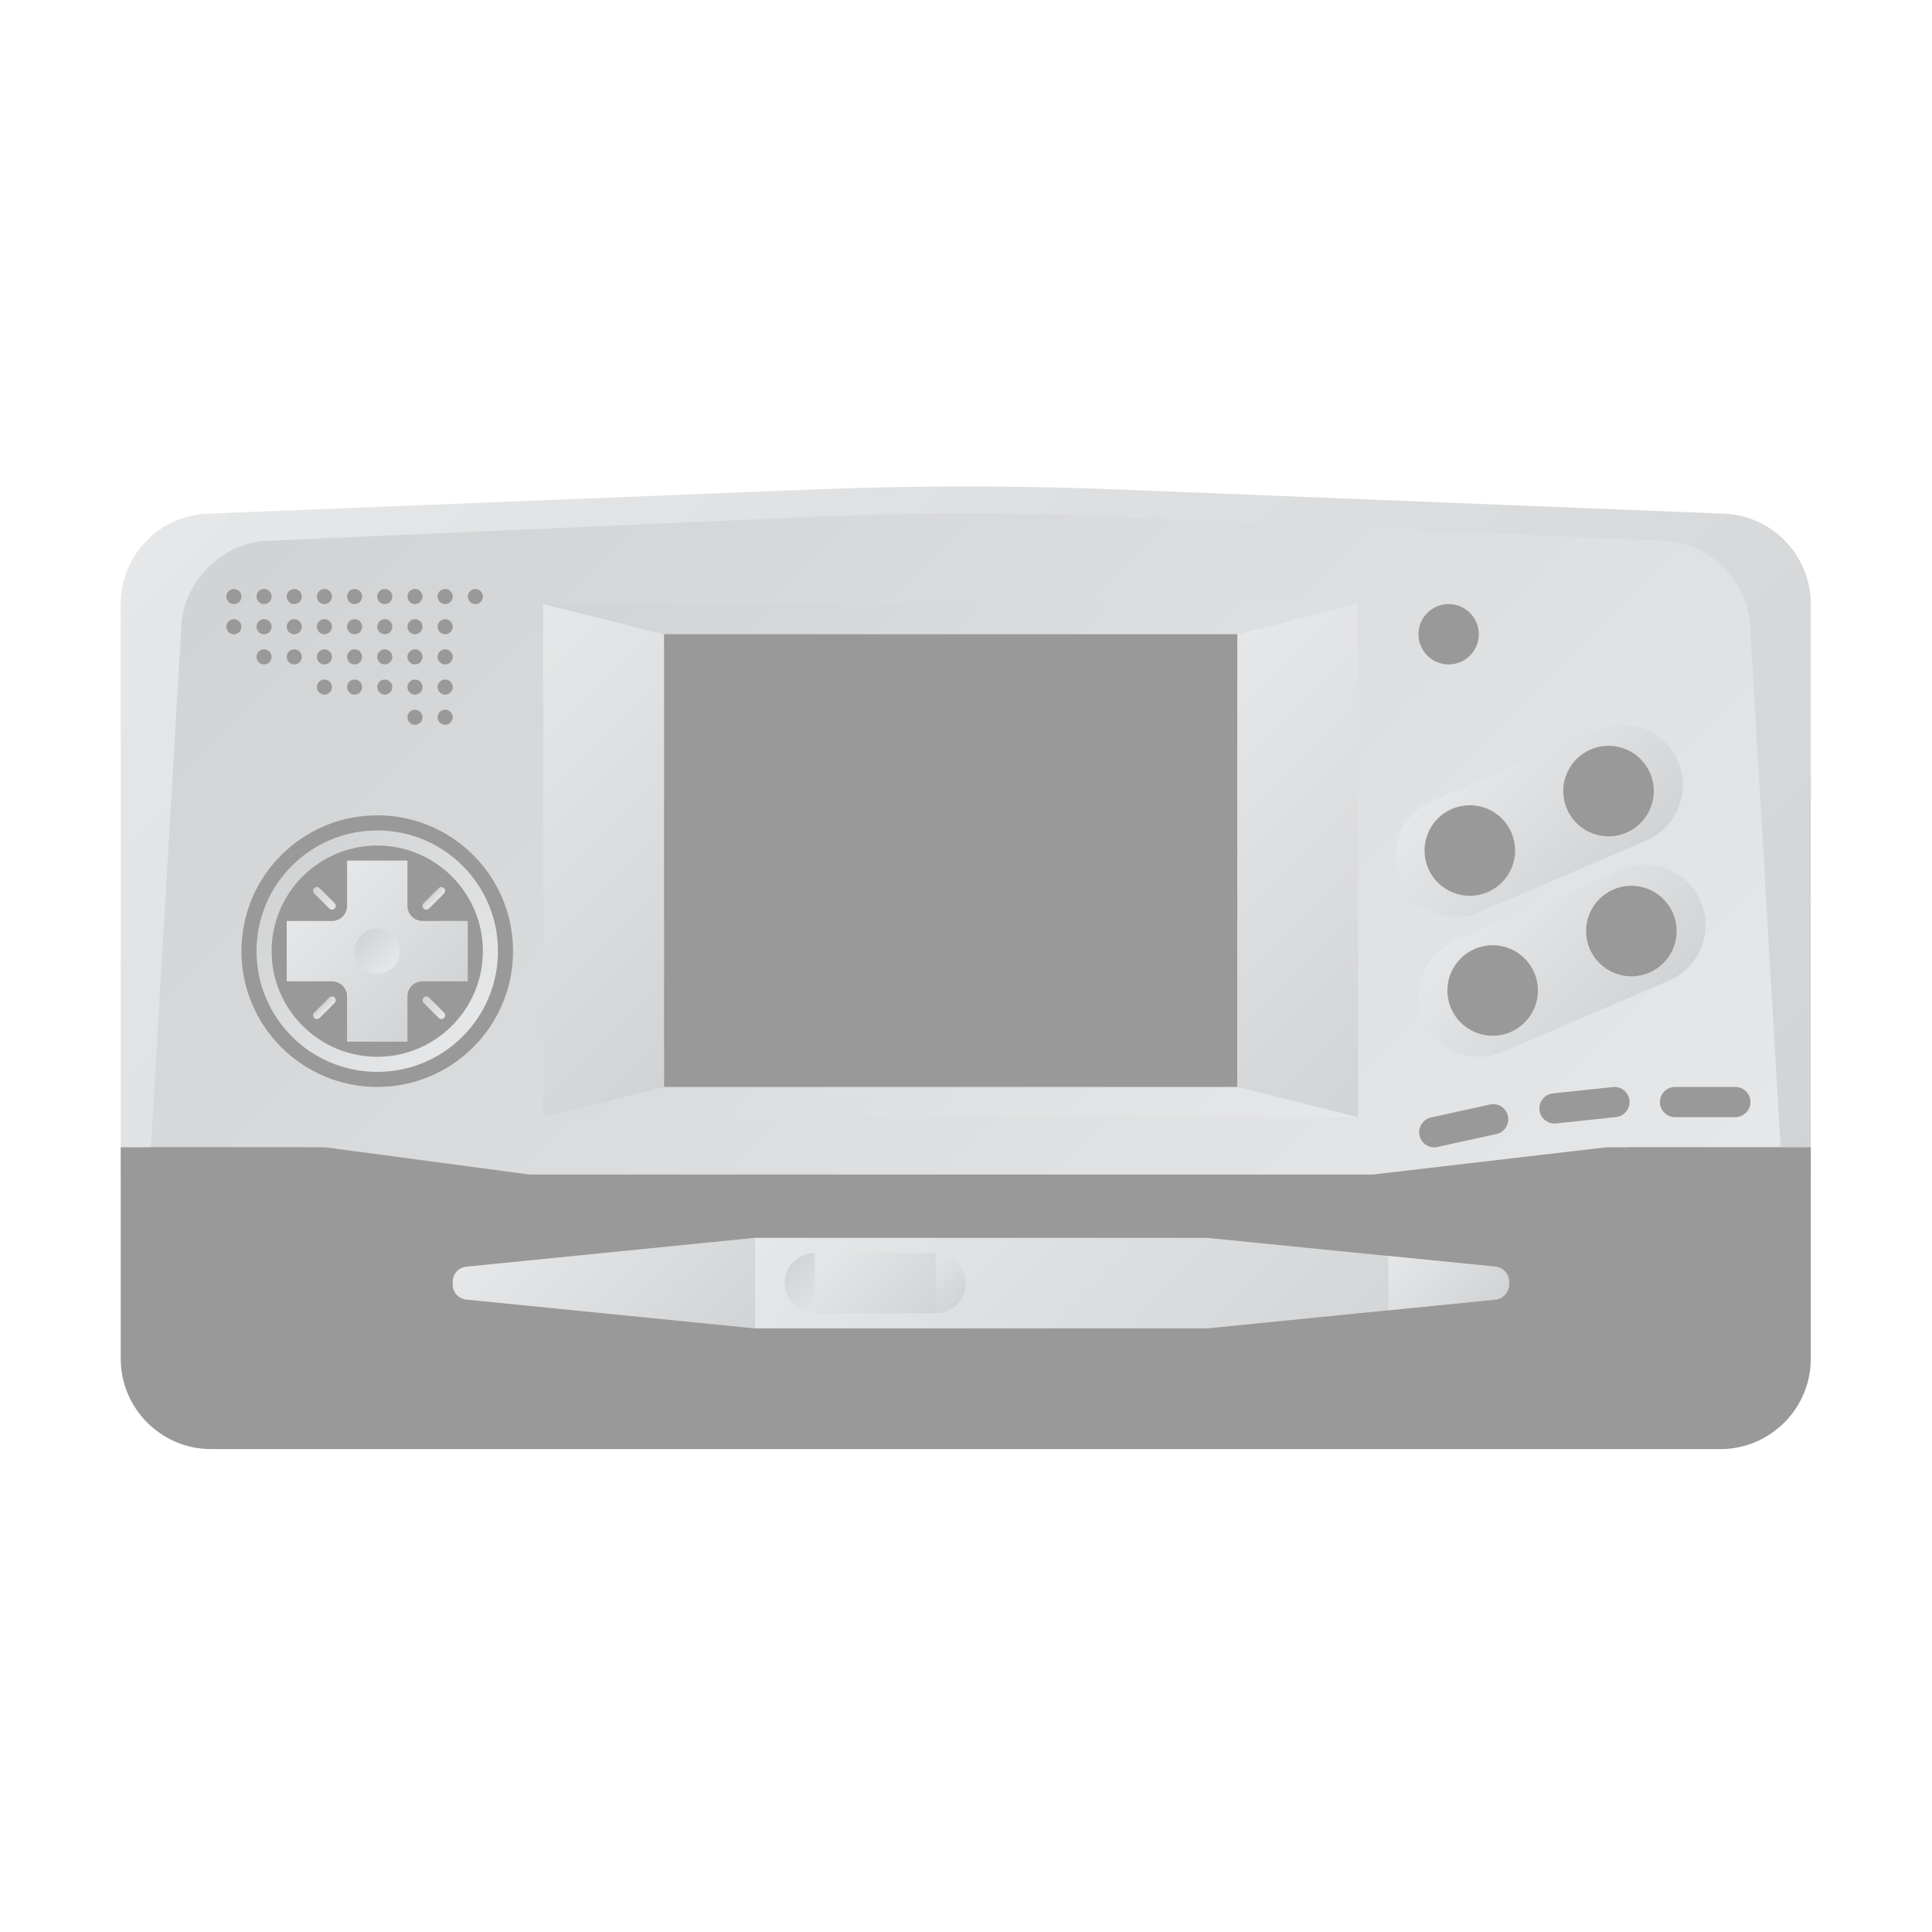 <?xml version="1.0" encoding="UTF-8" standalone="no"?>
<svg
   xmlns:dc="http://purl.org/dc/elements/1.1/"
   xmlns:cc="http://creativecommons.org/ns#"
   xmlns:rdf="http://www.w3.org/1999/02/22-rdf-syntax-ns#"
   xmlns:svg="http://www.w3.org/2000/svg"
   xmlns="http://www.w3.org/2000/svg"
   viewBox="0 0 341.333 341.333"
   height="256"
   width="256"
   xml:space="preserve"
   id="svg2"
   version="1.1"><defs
     id="defs6"><clipPath
       id="clipPath18"
       clipPathUnits="userSpaceOnUse"><path
         id="path16"
         d="M 107.536,191.182 28,188 c -6.628,0 -12,-5.373 -12,-12 v 0 -76 h 224 v 76 c 0,6.627 -5.373,12 -12,12 v 0 l -79.536,3.182 c -6.818,0.272 -13.641,0.409 -20.464,0.409 v 0 c -6.822,0 -13.645,-0.137 -20.464,-0.409" /></clipPath><linearGradient
       id="linearGradient28"
       spreadMethod="pad"
       gradientTransform="matrix(152.485,-152.485,-152.485,-152.485,51.757,216.728)"
       gradientUnits="userSpaceOnUse"
       y2="0"
       x2="1"
       y1="0"
       x1="0"><stop
         id="stop24"
         offset="0"
         style="stop-opacity:1;stop-color:#e6e7e8" /><stop
         id="stop26"
         offset="1"
         style="stop-opacity:1;stop-color:#d1d3d4" /></linearGradient><clipPath
       id="clipPath38"
       clipPathUnits="userSpaceOnUse"><path
         id="path36"
         d="M 108.267,187.591 36,184.41 c -6.391,0 -12,-5.373 -12,-12.001 v 0 L 20,104 72.001,100 H 184 l 52,4 -4,68.409 c 0,6.628 -5.609,12.001 -12,12.001 v 0 l -72.267,3.181 C 141.158,187.863 134.579,188 128,188 v 0 c -6.579,0 -13.158,-0.137 -19.733,-0.409" /></clipPath><linearGradient
       id="linearGradient48"
       spreadMethod="pad"
       gradientTransform="matrix(-142.646,142.646,142.646,142.646,199.323,67.323)"
       gradientUnits="userSpaceOnUse"
       y2="0"
       x2="1"
       y1="0"
       x1="0"><stop
         id="stop44"
         offset="0"
         style="stop-opacity:1;stop-color:#e6e7e8" /><stop
         id="stop46"
         offset="1"
         style="stop-opacity:1;stop-color:#d1d3d4" /></linearGradient><clipPath
       id="clipPath58"
       clipPathUnits="userSpaceOnUse"><path
         id="path56"
         d="M 0,256 H 256 V 0 H 0 Z" /></clipPath><clipPath
       id="clipPath74"
       clipPathUnits="userSpaceOnUse"><path
         id="path72"
         d="M 61.801,88.179 C 60.779,88.079 60,87.218 60,86.19 v 0 -0.38 c 0,-1.028 0.779,-1.888 1.801,-1.989 v 0 L 100,80 v 12 z" /></clipPath><linearGradient
       id="linearGradient84"
       spreadMethod="pad"
       gradientTransform="matrix(23.509,-23.509,-23.509,-23.509,70.736,97.755)"
       gradientUnits="userSpaceOnUse"
       y2="0"
       x2="1"
       y1="0"
       x1="0"><stop
         id="stop80"
         offset="0"
         style="stop-opacity:1;stop-color:#e6e7e8" /><stop
         id="stop82"
         offset="1"
         style="stop-opacity:1;stop-color:#d1d3d4" /></linearGradient><clipPath
       id="clipPath94"
       clipPathUnits="userSpaceOnUse"><path
         id="path92"
         d="M 100,92 V 80 h 60 l 38.199,3.821 c 1.022,0.101 1.801,0.961 1.801,1.989 v 0 0.38 c 0,1.028 -0.779,1.889 -1.801,1.989 v 0 L 160,92 Z" /></clipPath><linearGradient
       id="linearGradient104"
       spreadMethod="pad"
       gradientTransform="matrix(53.509,-53.509,-53.509,-53.509,120.755,112.755)"
       gradientUnits="userSpaceOnUse"
       y2="0"
       x2="1"
       y1="0"
       x1="0"><stop
         id="stop100"
         offset="0"
         style="stop-opacity:1;stop-color:#e6e7e8" /><stop
         id="stop102"
         offset="1"
         style="stop-opacity:1;stop-color:#d1d3d4" /></linearGradient><clipPath
       id="clipPath114"
       clipPathUnits="userSpaceOnUse"><path
         id="path112"
         d="m 104,86 c 0,-2.209 1.791,-4 4,-4 v 0 c 2.209,0 4,1.791 4,4 v 0 c 0,2.209 -1.791,4 -4,4 v 0 c -2.209,0 -4,-1.791 -4,-4" /></clipPath><linearGradient
       id="linearGradient124"
       spreadMethod="pad"
       gradientTransform="matrix(-5.657,5.657,5.657,5.657,110.828,83.172)"
       gradientUnits="userSpaceOnUse"
       y2="0"
       x2="1"
       y1="0"
       x1="0"><stop
         id="stop120"
         offset="0"
         style="stop-opacity:1;stop-color:#e6e7e8" /><stop
         id="stop122"
         offset="1"
         style="stop-opacity:1;stop-color:#d1d3d4" /></linearGradient><clipPath
       id="clipPath134"
       clipPathUnits="userSpaceOnUse"><path
         id="path132"
         d="m 120,86 c 0,-2.209 1.791,-4 4,-4 v 0 c 2.209,0 4,1.791 4,4 v 0 c 0,2.209 -1.791,4 -4,4 v 0 c -2.209,0 -4,-1.791 -4,-4" /></clipPath><linearGradient
       id="linearGradient144"
       spreadMethod="pad"
       gradientTransform="matrix(5.657,-5.657,-5.657,-5.657,121.172,88.828)"
       gradientUnits="userSpaceOnUse"
       y2="0"
       x2="1"
       y1="0"
       x1="0"><stop
         id="stop140"
         offset="0"
         style="stop-opacity:1;stop-color:#e6e7e8" /><stop
         id="stop142"
         offset="1"
         style="stop-opacity:1;stop-color:#d1d3d4" /></linearGradient><clipPath
       id="clipPath154"
       clipPathUnits="userSpaceOnUse"><path
         id="path152"
         d="m 108,82 h 16 v 8 h -16 z" /></clipPath><linearGradient
       id="linearGradient164"
       spreadMethod="pad"
       gradientTransform="matrix(12,-12,-12,-12,110,92)"
       gradientUnits="userSpaceOnUse"
       y2="0"
       x2="1"
       y1="0"
       x1="0"><stop
         id="stop160"
         offset="0"
         style="stop-opacity:1;stop-color:#e6e7e8" /><stop
         id="stop162"
         offset="1"
         style="stop-opacity:1;stop-color:#d1d3d4" /></linearGradient><clipPath
       id="clipPath174"
       clipPathUnits="userSpaceOnUse"><path
         id="path172"
         d="m 184,82.4 14.199,1.421 c 1.022,0.101 1.801,0.961 1.801,1.989 v 0 0.38 c 0,1.028 -0.779,1.889 -1.801,1.989 v 0 L 184,89.6 Z" /></clipPath><linearGradient
       id="linearGradient184"
       spreadMethod="pad"
       gradientTransform="matrix(10.309,-10.309,-10.309,-10.309,185.555,91.155)"
       gradientUnits="userSpaceOnUse"
       y2="0"
       x2="1"
       y1="0"
       x1="0"><stop
         id="stop180"
         offset="0"
         style="stop-opacity:1;stop-color:#e6e7e8" /><stop
         id="stop182"
         offset="1"
         style="stop-opacity:1;stop-color:#d1d3d4" /></linearGradient><clipPath
       id="clipPath194"
       clipPathUnits="userSpaceOnUse"><path
         id="path192"
         d="m 72,108 h 108 v 68 H 72 Z" /></clipPath><linearGradient
       id="linearGradient204"
       spreadMethod="pad"
       gradientTransform="matrix(-88,88,88,88,170,98)"
       gradientUnits="userSpaceOnUse"
       y2="0"
       x2="1"
       y1="0"
       x1="0"><stop
         id="stop200"
         offset="0"
         style="stop-opacity:1;stop-color:#e6e7e8" /><stop
         id="stop202"
         offset="1"
         style="stop-opacity:1;stop-color:#d1d3d4" /></linearGradient><clipPath
       id="clipPath214"
       clipPathUnits="userSpaceOnUse"><path
         id="path212"
         d="M 0,256 H 256 V 0 H 0 Z" /></clipPath><clipPath
       id="clipPath224"
       clipPathUnits="userSpaceOnUse"><path
         id="path222"
         d="m 72,108 16,4 v 60 l -16,4 z" /></clipPath><linearGradient
       id="linearGradient234"
       spreadMethod="pad"
       gradientTransform="matrix(40,-40,-40,-40,58,162)"
       gradientUnits="userSpaceOnUse"
       y2="0"
       x2="1"
       y1="0"
       x1="0"><stop
         id="stop230"
         offset="0"
         style="stop-opacity:1;stop-color:#e6e7e8" /><stop
         id="stop232"
         offset="1"
         style="stop-opacity:1;stop-color:#d1d3d4" /></linearGradient><clipPath
       id="clipPath244"
       clipPathUnits="userSpaceOnUse"><path
         id="path242"
         d="m 164,172 v -60 l 16,-4 v 68 z" /></clipPath><linearGradient
       id="linearGradient254"
       spreadMethod="pad"
       gradientTransform="matrix(40,-40,-40,-40,154,162)"
       gradientUnits="userSpaceOnUse"
       y2="0"
       x2="1"
       y1="0"
       x1="0"><stop
         id="stop250"
         offset="0"
         style="stop-opacity:1;stop-color:#e6e7e8" /><stop
         id="stop252"
         offset="1"
         style="stop-opacity:1;stop-color:#d1d3d4" /></linearGradient><clipPath
       id="clipPath264"
       clipPathUnits="userSpaceOnUse"><path
         id="path262"
         d="M 0,256 H 256 V 0 H 0 Z" /></clipPath><clipPath
       id="clipPath276"
       clipPathUnits="userSpaceOnUse"><path
         id="path274"
         d="m 211.878,159.357 -22.059,-9.455 c -4.045,-1.732 -5.936,-6.46 -4.202,-10.504 v 0 c 1.733,-4.044 6.46,-5.935 10.505,-4.202 v 0 l 22.059,9.455 c 4.044,1.732 5.935,6.459 4.202,10.504 v 0 c -1.297,3.025 -4.268,4.845 -7.376,4.845 v 0 c -1.047,0 -2.11,-0.206 -3.129,-0.643" /></clipPath><linearGradient
       id="linearGradient286"
       spreadMethod="pad"
       gradientTransform="matrix(17.612,-17.612,-17.612,-17.612,195.194,156.083)"
       gradientUnits="userSpaceOnUse"
       y2="0"
       x2="1"
       y1="0"
       x1="0"><stop
         id="stop282"
         offset="0"
         style="stop-opacity:1;stop-color:#e6e7e8" /><stop
         id="stop284"
         offset="1"
         style="stop-opacity:1;stop-color:#d1d3d4" /></linearGradient><clipPath
       id="clipPath296"
       clipPathUnits="userSpaceOnUse"><path
         id="path294"
         d="M 0,256 H 256 V 0 H 0 Z" /></clipPath><clipPath
       id="clipPath312"
       clipPathUnits="userSpaceOnUse"><path
         id="path310"
         d="m 214.905,140.804 -22.059,-9.454 c -4.045,-1.733 -5.936,-6.461 -4.202,-10.504 v 0 c 1.733,-4.045 6.46,-5.936 10.504,-4.202 v 0 l 22.059,9.454 c 4.045,1.733 5.936,6.459 4.203,10.504 v 0 c -1.297,3.025 -4.268,4.846 -7.376,4.846 v 0 c -1.047,0 -2.11,-0.207 -3.129,-0.644" /></clipPath><linearGradient
       id="linearGradient322"
       spreadMethod="pad"
       gradientTransform="matrix(17.612,-17.612,-17.612,-17.612,198.22,137.53)"
       gradientUnits="userSpaceOnUse"
       y2="0"
       x2="1"
       y1="0"
       x1="0"><stop
         id="stop318"
         offset="0"
         style="stop-opacity:1;stop-color:#e6e7e8" /><stop
         id="stop320"
         offset="1"
         style="stop-opacity:1;stop-color:#d1d3d4" /></linearGradient><clipPath
       id="clipPath332"
       clipPathUnits="userSpaceOnUse"><path
         id="path330"
         d="M 0,256 H 256 V 0 H 0 Z" /></clipPath><clipPath
       id="clipPath364"
       clipPathUnits="userSpaceOnUse"><path
         id="path362"
         d="m 46,142 v -6 c 0,-1.104 -0.896,-2 -2,-2 v 0 h -6 v -8 h 6 c 1.104,0 2,-0.895 2,-2 v 0 -6 h 8 v 6 c 0,1.105 0.896,2 2,2 v 0 h 6 v 8 h -6 c -1.104,0 -2,0.896 -2,2 v 0 6 z" /></clipPath><linearGradient
       id="linearGradient374"
       spreadMethod="pad"
       gradientTransform="matrix(16,-16,-16,-16,42,138)"
       gradientUnits="userSpaceOnUse"
       y2="0"
       x2="1"
       y1="0"
       x1="0"><stop
         id="stop370"
         offset="0"
         style="stop-opacity:1;stop-color:#e6e7e8" /><stop
         id="stop372"
         offset="1"
         style="stop-opacity:1;stop-color:#d1d3d4" /></linearGradient><clipPath
       id="clipPath384"
       clipPathUnits="userSpaceOnUse"><path
         id="path382"
         d="m 47,130 c 0,-1.656 1.344,-3 3,-3 v 0 c 1.656,0 3,1.344 3,3 v 0 c 0,1.656 -1.344,3 -3,3 v 0 c -1.656,0 -3,-1.344 -3,-3" /></clipPath><linearGradient
       id="linearGradient394"
       spreadMethod="pad"
       gradientTransform="matrix(-4.243,4.243,4.243,4.243,52.121,127.879)"
       gradientUnits="userSpaceOnUse"
       y2="0"
       x2="1"
       y1="0"
       x1="0"><stop
         id="stop390"
         offset="0"
         style="stop-opacity:1;stop-color:#e6e7e8" /><stop
         id="stop392"
         offset="1"
         style="stop-opacity:1;stop-color:#d1d3d4" /></linearGradient><clipPath
       id="clipPath404"
       clipPathUnits="userSpaceOnUse"><path
         id="path402"
         d="m 34,130 c 0,-8.837 7.163,-16 16,-16 v 0 c 8.837,0 16,7.163 16,16 v 0 c 0,8.837 -7.163,16 -16,16 v 0 c -8.837,0 -16,-7.163 -16,-16 m 2,0 c 0,7.72 6.28,14 14,14 v 0 c 7.72,0 14,-6.28 14,-14 v 0 c 0,-7.72 -6.28,-14 -14,-14 v 0 c -7.72,0 -14,6.28 -14,14" /></clipPath><linearGradient
       id="linearGradient414"
       spreadMethod="pad"
       gradientTransform="matrix(-22.627,22.627,22.627,22.627,61.314,118.686)"
       gradientUnits="userSpaceOnUse"
       y2="0"
       x2="1"
       y1="0"
       x1="0"><stop
         id="stop410"
         offset="0"
         style="stop-opacity:1;stop-color:#e6e7e8" /><stop
         id="stop412"
         offset="1"
         style="stop-opacity:1;stop-color:#d1d3d4" /></linearGradient><clipPath
       id="clipPath424"
       clipPathUnits="userSpaceOnUse"><path
         id="path422"
         d="m 41.647,138.353 c -0.196,-0.195 -0.196,-0.511 0,-0.706 v 0 l 1.999,-2.001 C 43.745,135.549 43.872,135.5 44,135.5 v 0 c 0.128,0 0.256,0.049 0.354,0.146 v 0 c 0.195,0.195 0.195,0.512 0,0.708 v 0 l -2.001,1.999 C 42.255,138.451 42.128,138.5 42,138.5 v 0 c -0.128,0 -0.256,-0.049 -0.353,-0.147" /></clipPath><linearGradient
       id="linearGradient434"
       spreadMethod="pad"
       gradientTransform="matrix(-2.707,2.707,2.707,2.707,44.354,135.646)"
       gradientUnits="userSpaceOnUse"
       y2="0"
       x2="1"
       y1="0"
       x1="0"><stop
         id="stop430"
         offset="0"
         style="stop-opacity:1;stop-color:#e6e7e8" /><stop
         id="stop432"
         offset="1"
         style="stop-opacity:1;stop-color:#d1d3d4" /></linearGradient><clipPath
       id="clipPath444"
       clipPathUnits="userSpaceOnUse"><path
         id="path442"
         d="m 58.146,138.353 -2,-1.999 c -0.195,-0.196 -0.195,-0.513 0,-0.708 v 0 c 0.098,-0.097 0.226,-0.146 0.354,-0.146 v 0 c 0.128,0 0.256,0.049 0.354,0.146 v 0 l 2,2.001 c 0.195,0.195 0.195,0.511 0,0.706 v 0 c -0.098,0.098 -0.226,0.147 -0.354,0.147 v 0 c -0.128,0 -0.256,-0.049 -0.354,-0.147" /></clipPath><linearGradient
       id="linearGradient454"
       spreadMethod="pad"
       gradientTransform="matrix(-0.707,0.707,0.707,0.707,57.854,136.646)"
       gradientUnits="userSpaceOnUse"
       y2="0"
       x2="1"
       y1="0"
       x1="0"><stop
         id="stop450"
         offset="0"
         style="stop-opacity:1;stop-color:#e6e7e8" /><stop
         id="stop452"
         offset="1"
         style="stop-opacity:1;stop-color:#d1d3d4" /></linearGradient><clipPath
       id="clipPath464"
       clipPathUnits="userSpaceOnUse"><path
         id="path462"
         d="m 56.146,123.854 c -0.195,-0.196 -0.195,-0.513 0,-0.708 v 0 l 2,-2 c 0.196,-0.195 0.512,-0.195 0.708,0 v 0 c 0.195,0.196 0.195,0.512 0,0.708 v 0 l -2,2 C 56.756,123.952 56.628,124 56.5,124 v 0 c -0.128,0 -0.256,-0.048 -0.354,-0.146" /></clipPath><linearGradient
       id="linearGradient474"
       spreadMethod="pad"
       gradientTransform="matrix(-2.707,2.707,2.707,2.707,58.854,121.146)"
       gradientUnits="userSpaceOnUse"
       y2="0"
       x2="1"
       y1="0"
       x1="0"><stop
         id="stop470"
         offset="0"
         style="stop-opacity:1;stop-color:#e6e7e8" /><stop
         id="stop472"
         offset="1"
         style="stop-opacity:1;stop-color:#d1d3d4" /></linearGradient><clipPath
       id="clipPath484"
       clipPathUnits="userSpaceOnUse"><path
         id="path482"
         d="m 43.646,123.854 -1.999,-2 c -0.196,-0.196 -0.196,-0.512 0,-0.708 v 0 c 0.195,-0.195 0.511,-0.195 0.706,0 v 0 l 2.001,2 c 0.195,0.195 0.195,0.512 0,0.708 v 0 C 44.256,123.952 44.128,124 44,124 v 0 c -0.128,0 -0.255,-0.048 -0.354,-0.146" /></clipPath><linearGradient
       id="linearGradient494"
       spreadMethod="pad"
       gradientTransform="matrix(-0.707,0.707,0.707,0.707,43.354,122.146)"
       gradientUnits="userSpaceOnUse"
       y2="0"
       x2="1"
       y1="0"
       x1="0"><stop
         id="stop490"
         offset="0"
         style="stop-opacity:1;stop-color:#e6e7e8" /><stop
         id="stop492"
         offset="1"
         style="stop-opacity:1;stop-color:#d1d3d4" /></linearGradient><clipPath
       id="clipPath504"
       clipPathUnits="userSpaceOnUse"><path
         id="path502"
         d="M 0,256 H 256 V 0 H 0 Z" /></clipPath></defs><g
     transform="matrix(1.333,0,0,-1.333,0,341.333)"
     id="g10"><g
       id="g12"><g
         clip-path="url(#clipPath18)"
         id="g14"><g
           id="g20"><g
             id="g22"><path
               id="path30"
               style="fill:url(#linearGradient28);stroke:none"
               d="M 107.536,191.182 28,188 c -6.628,0 -12,-5.373 -12,-12 v 0 -76 h 224 v 76 c 0,6.627 -5.373,12 -12,12 v 0 l -79.536,3.182 c -6.818,0.272 -13.641,0.409 -20.464,0.409 v 0 c -6.822,0 -13.645,-0.137 -20.464,-0.409" /></g></g></g></g><g
       id="g32"><g
         clip-path="url(#clipPath38)"
         id="g34"><g
           id="g40"><g
             id="g42"><path
               id="path50"
               style="fill:url(#linearGradient48);stroke:none"
               d="M 108.267,187.591 36,184.41 c -6.391,0 -12,-5.373 -12,-12.001 v 0 L 20,104 72.001,100 H 184 l 52,4 -4,68.409 c 0,6.628 -5.609,12.001 -12,12.001 v 0 l -72.267,3.181 C 141.158,187.863 134.579,188 128,188 v 0 c -6.579,0 -13.158,-0.137 -19.733,-0.409" /></g></g></g></g><g
       id="g52"><g
         clip-path="url(#clipPath58)"
         id="g54"><g
           transform="translate(228,64)"
           id="g60"><path
             id="path62"
             style="fill:#999999;fill-opacity:1;fill-rule:nonzero;stroke:none"
             d="m 0,0 h -200 c -6.627,0 -12,5.373 -12,12 v 28 h 24 l 28,-4 h 116 l 32,4 H 12 V 12 C 12,5.373 6.627,0 0,0" /></g><g
           transform="translate(224.429,68)"
           id="g64"><path
             id="path66"
             style="fill:#999999;fill-opacity:1;fill-rule:nonzero;stroke:none"
             d="m 0,0 h -192.857 c -6.391,0 -11.572,4.835 -11.572,10.8 V 36 h 23.143 l 27,-3.6 H -42.429 L -11.571,36 H 11.571 V 10.8 C 11.571,4.835 6.391,0 0,0" /></g></g></g><g
       id="g68"><g
         clip-path="url(#clipPath74)"
         id="g70"><g
           id="g76"><g
             id="g78"><path
               id="path86"
               style="fill:url(#linearGradient84);stroke:none"
               d="M 61.801,88.179 C 60.779,88.079 60,87.218 60,86.19 v 0 -0.38 c 0,-1.028 0.779,-1.888 1.801,-1.989 v 0 L 100,80 v 12 z" /></g></g></g></g><g
       id="g88"><g
         clip-path="url(#clipPath94)"
         id="g90"><g
           id="g96"><g
             id="g98"><path
               id="path106"
               style="fill:url(#linearGradient104);stroke:none"
               d="M 100,92 V 80 h 60 l 38.199,3.821 c 1.022,0.101 1.801,0.961 1.801,1.989 v 0 0.38 c 0,1.028 -0.779,1.889 -1.801,1.989 v 0 L 160,92 Z" /></g></g></g></g><g
       id="g108"><g
         clip-path="url(#clipPath114)"
         id="g110"><g
           id="g116"><g
             id="g118"><path
               id="path126"
               style="fill:url(#linearGradient124);stroke:none"
               d="m 104,86 c 0,-2.209 1.791,-4 4,-4 v 0 c 2.209,0 4,1.791 4,4 v 0 c 0,2.209 -1.791,4 -4,4 v 0 c -2.209,0 -4,-1.791 -4,-4" /></g></g></g></g><g
       id="g128"><g
         clip-path="url(#clipPath134)"
         id="g130"><g
           id="g136"><g
             id="g138"><path
               id="path146"
               style="fill:url(#linearGradient144);stroke:none"
               d="m 120,86 c 0,-2.209 1.791,-4 4,-4 v 0 c 2.209,0 4,1.791 4,4 v 0 c 0,2.209 -1.791,4 -4,4 v 0 c -2.209,0 -4,-1.791 -4,-4" /></g></g></g></g><g
       id="g148"><g
         clip-path="url(#clipPath154)"
         id="g150"><g
           id="g156"><g
             id="g158"><path
               id="path166"
               style="fill:url(#linearGradient164);stroke:none"
               d="m 108,82 h 16 v 8 h -16 z" /></g></g></g></g><g
       id="g168"><g
         clip-path="url(#clipPath174)"
         id="g170"><g
           id="g176"><g
             id="g178"><path
               id="path186"
               style="fill:url(#linearGradient184);stroke:none"
               d="m 184,82.4 14.199,1.421 c 1.022,0.101 1.801,0.961 1.801,1.989 v 0 0.38 c 0,1.028 -0.779,1.889 -1.801,1.989 v 0 L 184,89.6 Z" /></g></g></g></g><g
       id="g188"><g
         clip-path="url(#clipPath194)"
         id="g190"><g
           id="g196"><g
             id="g198"><path
               id="path206"
               style="fill:url(#linearGradient204);stroke:none"
               d="m 72,108 h 108 v 68 H 72 Z" /></g></g></g></g><g
       id="g208"><g
         clip-path="url(#clipPath214)"
         id="g210"><path
           id="path216"
           style="fill:#999999;fill-opacity:1;fill-rule:nonzero;stroke:none"
           d="M 164,112 H 88 v 60 h 76 z" /></g></g><g
       id="g218"><g
         clip-path="url(#clipPath224)"
         id="g220"><g
           id="g226"><g
             id="g228"><path
               id="path236"
               style="fill:url(#linearGradient234);stroke:none"
               d="m 72,108 16,4 v 60 l -16,4 z" /></g></g></g></g><g
       id="g238"><g
         clip-path="url(#clipPath244)"
         id="g240"><g
           id="g246"><g
             id="g248"><path
               id="path256"
               style="fill:url(#linearGradient254);stroke:none"
               d="m 164,172 v -60 l 16,-4 v 68 z" /></g></g></g></g><g
       id="g258"><g
         clip-path="url(#clipPath264)"
         id="g260"><g
           transform="translate(196,172)"
           id="g266"><path
             id="path268"
             style="fill:#999999;fill-opacity:1;fill-rule:nonzero;stroke:none"
             d="m 0,0 c 0,-2.209 -1.791,-4 -4,-4 -2.209,0 -4,1.791 -4,4 0,2.209 1.791,4 4,4 2.209,0 4,-1.791 4,-4" /></g></g></g><g
       id="g270"><g
         clip-path="url(#clipPath276)"
         id="g272"><g
           id="g278"><g
             id="g280"><path
               id="path288"
               style="fill:url(#linearGradient286);stroke:none"
               d="m 211.878,159.357 -22.059,-9.455 c -4.045,-1.732 -5.936,-6.46 -4.202,-10.504 v 0 c 1.733,-4.044 6.46,-5.935 10.505,-4.202 v 0 l 22.059,9.455 c 4.044,1.732 5.935,6.459 4.202,10.504 v 0 c -1.297,3.025 -4.268,4.845 -7.376,4.845 v 0 c -1.047,0 -2.11,-0.206 -3.129,-0.643" /></g></g></g></g><g
       id="g290"><g
         clip-path="url(#clipPath296)"
         id="g292"><g
           transform="translate(200.323,145.701)"
           id="g298"><path
             id="path300"
             style="fill:#999999;fill-opacity:1;fill-rule:nonzero;stroke:none"
             d="m 0,0 c 1.306,-3.046 -0.105,-6.573 -3.151,-7.878 -3.046,-1.306 -6.574,0.105 -7.878,3.151 -1.306,3.046 0.105,6.573 3.151,7.878 C -4.832,4.457 -1.305,3.046 0,0" /></g><g
           transform="translate(218.706,153.579)"
           id="g302"><path
             id="path304"
             style="fill:#999999;fill-opacity:1;fill-rule:nonzero;stroke:none"
             d="m 0,0 c 1.306,-3.046 -0.105,-6.573 -3.151,-7.878 -3.046,-1.306 -6.574,0.105 -7.878,3.151 -1.306,3.046 0.105,6.573 3.151,7.878 C -4.832,4.457 -1.305,3.046 0,0" /></g></g></g><g
       id="g306"><g
         clip-path="url(#clipPath312)"
         id="g308"><g
           id="g314"><g
             id="g316"><path
               id="path324"
               style="fill:url(#linearGradient322);stroke:none"
               d="m 214.905,140.804 -22.059,-9.454 c -4.045,-1.733 -5.936,-6.461 -4.202,-10.504 v 0 c 1.733,-4.045 6.46,-5.936 10.504,-4.202 v 0 l 22.059,9.454 c 4.045,1.733 5.936,6.459 4.203,10.504 v 0 c -1.297,3.025 -4.268,4.846 -7.376,4.846 v 0 c -1.047,0 -2.11,-0.207 -3.129,-0.644" /></g></g></g></g><g
       id="g326"><g
         clip-path="url(#clipPath332)"
         id="g328"><g
           transform="translate(203.35,127.148)"
           id="g334"><path
             id="path336"
             style="fill:#999999;fill-opacity:1;fill-rule:nonzero;stroke:none"
             d="m 0,0 c 1.306,-3.045 -0.105,-6.573 -3.151,-7.878 -3.046,-1.306 -6.574,0.105 -7.878,3.151 -1.306,3.046 0.105,6.573 3.151,7.878 C -4.832,4.457 -1.306,3.046 0,0" /></g><g
           transform="translate(221.732,135.026)"
           id="g338"><path
             id="path340"
             style="fill:#999999;fill-opacity:1;fill-rule:nonzero;stroke:none"
             d="m 0,0 c 1.306,-3.046 -0.105,-6.573 -3.151,-7.878 -3.046,-1.306 -6.574,0.105 -7.878,3.151 -1.306,3.046 0.105,6.573 3.151,7.878 C -4.832,4.457 -1.305,3.046 0,0" /></g><g
           transform="translate(230,108)"
           id="g342"><path
             id="path344"
             style="fill:#999999;fill-opacity:1;fill-rule:nonzero;stroke:none"
             d="m 0,0 h -8 c -1.1,0 -2,0.9 -2,2 0,1.1 0.9,2 2,2 H 0 C 1.1,4 2,3.1 2,2 2,0.9 1.1,0 0,0" /></g><g
           transform="translate(214.19,108.011)"
           id="g346"><path
             id="path348"
             style="fill:#999999;fill-opacity:1;fill-rule:nonzero;stroke:none"
             d="m 0,0 -7.955,-0.846 c -1.094,-0.116 -2.084,0.684 -2.201,1.778 -0.116,1.093 0.683,2.084 1.777,2.2 l 7.955,0.846 C 0.67,4.095 1.66,3.295 1.777,2.201 1.894,1.107 1.094,0.117 0,0" /></g><g
           transform="translate(198.336,105.765)"
           id="g350"><path
             id="path352"
             style="fill:#999999;fill-opacity:1;fill-rule:nonzero;stroke:none"
             d="m 0,0 -7.812,-1.718 c -1.076,-0.236 -2.148,0.449 -2.384,1.524 -0.237,1.074 0.45,2.146 1.524,2.382 l 7.813,1.719 C 0.216,4.144 1.288,3.458 1.524,2.383 1.761,1.309 1.074,0.236 0,0" /></g><g
           transform="translate(68,130)"
           id="g354"><path
             id="path356"
             style="fill:#999999;fill-opacity:1;fill-rule:nonzero;stroke:none"
             d="m 0,0 c 0,-9.941 -8.059,-18 -18,-18 -9.941,0 -18,8.059 -18,18 0,9.941 8.059,18 18,18 C -8.059,18 0,9.941 0,0" /></g></g></g><g
       id="g358"><g
         clip-path="url(#clipPath364)"
         id="g360"><g
           id="g366"><g
             id="g368"><path
               id="path376"
               style="fill:url(#linearGradient374);stroke:none"
               d="m 46,142 v -6 c 0,-1.104 -0.896,-2 -2,-2 v 0 h -6 v -8 h 6 c 1.104,0 2,-0.895 2,-2 v 0 -6 h 8 v 6 c 0,1.105 0.896,2 2,2 v 0 h 6 v 8 h -6 c -1.104,0 -2,0.896 -2,2 v 0 6 z" /></g></g></g></g><g
       id="g378"><g
         clip-path="url(#clipPath384)"
         id="g380"><g
           id="g386"><g
             id="g388"><path
               id="path396"
               style="fill:url(#linearGradient394);stroke:none"
               d="m 47,130 c 0,-1.656 1.344,-3 3,-3 v 0 c 1.656,0 3,1.344 3,3 v 0 c 0,1.656 -1.344,3 -3,3 v 0 c -1.656,0 -3,-1.344 -3,-3" /></g></g></g></g><g
       id="g398"><g
         clip-path="url(#clipPath404)"
         id="g400"><g
           id="g406"><g
             id="g408"><path
               id="path416"
               style="fill:url(#linearGradient414);stroke:none"
               d="m 34,130 c 0,-8.837 7.163,-16 16,-16 v 0 c 8.837,0 16,7.163 16,16 v 0 c 0,8.837 -7.163,16 -16,16 v 0 c -8.837,0 -16,-7.163 -16,-16 m 2,0 c 0,7.72 6.28,14 14,14 v 0 c 7.72,0 14,-6.28 14,-14 v 0 c 0,-7.72 -6.28,-14 -14,-14 v 0 c -7.72,0 -14,6.28 -14,14" /></g></g></g></g><g
       id="g418"><g
         clip-path="url(#clipPath424)"
         id="g420"><g
           id="g426"><g
             id="g428"><path
               id="path436"
               style="fill:url(#linearGradient434);stroke:none"
               d="m 41.647,138.353 c -0.196,-0.195 -0.196,-0.511 0,-0.706 v 0 l 1.999,-2.001 C 43.745,135.549 43.872,135.5 44,135.5 v 0 c 0.128,0 0.256,0.049 0.354,0.146 v 0 c 0.195,0.195 0.195,0.512 0,0.708 v 0 l -2.001,1.999 C 42.255,138.451 42.128,138.5 42,138.5 v 0 c -0.128,0 -0.256,-0.049 -0.353,-0.147" /></g></g></g></g><g
       id="g438"><g
         clip-path="url(#clipPath444)"
         id="g440"><g
           id="g446"><g
             id="g448"><path
               id="path456"
               style="fill:url(#linearGradient454);stroke:none"
               d="m 58.146,138.353 -2,-1.999 c -0.195,-0.196 -0.195,-0.513 0,-0.708 v 0 c 0.098,-0.097 0.226,-0.146 0.354,-0.146 v 0 c 0.128,0 0.256,0.049 0.354,0.146 v 0 l 2,2.001 c 0.195,0.195 0.195,0.511 0,0.706 v 0 c -0.098,0.098 -0.226,0.147 -0.354,0.147 v 0 c -0.128,0 -0.256,-0.049 -0.354,-0.147" /></g></g></g></g><g
       id="g458"><g
         clip-path="url(#clipPath464)"
         id="g460"><g
           id="g466"><g
             id="g468"><path
               id="path476"
               style="fill:url(#linearGradient474);stroke:none"
               d="m 56.146,123.854 c -0.195,-0.196 -0.195,-0.513 0,-0.708 v 0 l 2,-2 c 0.196,-0.195 0.512,-0.195 0.708,0 v 0 c 0.195,0.196 0.195,0.512 0,0.708 v 0 l -2,2 C 56.756,123.952 56.628,124 56.5,124 v 0 c -0.128,0 -0.256,-0.048 -0.354,-0.146" /></g></g></g></g><g
       id="g478"><g
         clip-path="url(#clipPath484)"
         id="g480"><g
           id="g486"><g
             id="g488"><path
               id="path496"
               style="fill:url(#linearGradient494);stroke:none"
               d="m 43.646,123.854 -1.999,-2 c -0.196,-0.196 -0.196,-0.512 0,-0.708 v 0 c 0.195,-0.195 0.511,-0.195 0.706,0 v 0 l 2.001,2 c 0.195,0.195 0.195,0.512 0,0.708 v 0 C 44.256,123.952 44.128,124 44,124 v 0 c -0.128,0 -0.255,-0.048 -0.354,-0.146" /></g></g></g></g><g
       id="g498"><g
         clip-path="url(#clipPath504)"
         id="g500"><g
           transform="translate(35,176)"
           id="g506"><path
             id="path508"
             style="fill:#999999;fill-opacity:1;fill-rule:nonzero;stroke:none"
             d="M 0,0 V 0 C -0.55,0 -1,0.45 -1,1 -1,1.55 -0.55,2 0,2 0.55,2 1,1.55 1,1 1,0.45 0.55,0 0,0" /></g><g
           transform="translate(31,176)"
           id="g510"><path
             id="path512"
             style="fill:#999999;fill-opacity:1;fill-rule:nonzero;stroke:none"
             d="M 0,0 V 0 C -0.55,0 -1,0.45 -1,1 -1,1.55 -0.55,2 0,2 0.55,2 1,1.55 1,1 1,0.45 0.55,0 0,0" /></g><g
           transform="translate(31,172)"
           id="g514"><path
             id="path516"
             style="fill:#999999;fill-opacity:1;fill-rule:nonzero;stroke:none"
             d="M 0,0 V 0 C -0.55,0 -1,0.45 -1,1 -1,1.55 -0.55,2 0,2 0.55,2 1,1.55 1,1 1,0.45 0.55,0 0,0" /></g><g
           transform="translate(35,172)"
           id="g518"><path
             id="path520"
             style="fill:#999999;fill-opacity:1;fill-rule:nonzero;stroke:none"
             d="M 0,0 V 0 C -0.55,0 -1,0.45 -1,1 -1,1.55 -0.55,2 0,2 0.55,2 1,1.55 1,1 1,0.45 0.55,0 0,0" /></g><g
           transform="translate(35,168)"
           id="g522"><path
             id="path524"
             style="fill:#999999;fill-opacity:1;fill-rule:nonzero;stroke:none"
             d="M 0,0 V 0 C -0.55,0 -1,0.45 -1,1 -1,1.55 -0.55,2 0,2 0.55,2 1,1.55 1,1 1,0.45 0.55,0 0,0" /></g><g
           transform="translate(39,172)"
           id="g526"><path
             id="path528"
             style="fill:#999999;fill-opacity:1;fill-rule:nonzero;stroke:none"
             d="M 0,0 V 0 C -0.55,0 -1,0.45 -1,1 -1,1.55 -0.55,2 0,2 0.55,2 1,1.55 1,1 1,0.45 0.55,0 0,0" /></g><g
           transform="translate(39,168)"
           id="g530"><path
             id="path532"
             style="fill:#999999;fill-opacity:1;fill-rule:nonzero;stroke:none"
             d="M 0,0 V 0 C -0.55,0 -1,0.45 -1,1 -1,1.55 -0.55,2 0,2 0.55,2 1,1.55 1,1 1,0.45 0.55,0 0,0" /></g><g
           transform="translate(43,172)"
           id="g534"><path
             id="path536"
             style="fill:#999999;fill-opacity:1;fill-rule:nonzero;stroke:none"
             d="M 0,0 V 0 C -0.55,0 -1,0.45 -1,1 -1,1.55 -0.55,2 0,2 0.55,2 1,1.55 1,1 1,0.45 0.55,0 0,0" /></g><g
           transform="translate(47,168)"
           id="g538"><path
             id="path540"
             style="fill:#999999;fill-opacity:1;fill-rule:nonzero;stroke:none"
             d="M 0,0 V 0 C -0.55,0 -1,0.45 -1,1 -1,1.55 -0.55,2 0,2 0.55,2 1,1.55 1,1 1,0.45 0.55,0 0,0" /></g><g
           transform="translate(43,168)"
           id="g542"><path
             id="path544"
             style="fill:#999999;fill-opacity:1;fill-rule:nonzero;stroke:none"
             d="M 0,0 V 0 C -0.55,0 -1,0.45 -1,1 -1,1.55 -0.55,2 0,2 0.55,2 1,1.55 1,1 1,0.45 0.55,0 0,0" /></g><g
           transform="translate(43,164)"
           id="g546"><path
             id="path548"
             style="fill:#999999;fill-opacity:1;fill-rule:nonzero;stroke:none"
             d="M 0,0 V 0 C -0.55,0 -1,0.45 -1,1 -1,1.55 -0.55,2 0,2 0.55,2 1,1.55 1,1 1,0.45 0.55,0 0,0" /></g><g
           transform="translate(47,172)"
           id="g550"><path
             id="path552"
             style="fill:#999999;fill-opacity:1;fill-rule:nonzero;stroke:none"
             d="M 0,0 V 0 C -0.55,0 -1,0.45 -1,1 -1,1.55 -0.55,2 0,2 0.55,2 1,1.55 1,1 1,0.45 0.55,0 0,0" /></g><g
           transform="translate(51,168)"
           id="g554"><path
             id="path556"
             style="fill:#999999;fill-opacity:1;fill-rule:nonzero;stroke:none"
             d="M 0,0 V 0 C -0.55,0 -1,0.45 -1,1 -1,1.55 -0.55,2 0,2 0.55,2 1,1.55 1,1 1,0.45 0.55,0 0,0" /></g><g
           transform="translate(51,172)"
           id="g558"><path
             id="path560"
             style="fill:#999999;fill-opacity:1;fill-rule:nonzero;stroke:none"
             d="M 0,0 V 0 C -0.55,0 -1,0.45 -1,1 -1,1.55 -0.55,2 0,2 0.55,2 1,1.55 1,1 1,0.45 0.55,0 0,0" /></g><g
           transform="translate(47,164)"
           id="g562"><path
             id="path564"
             style="fill:#999999;fill-opacity:1;fill-rule:nonzero;stroke:none"
             d="M 0,0 V 0 C -0.55,0 -1,0.45 -1,1 -1,1.55 -0.55,2 0,2 0.55,2 1,1.55 1,1 1,0.45 0.55,0 0,0" /></g><g
           transform="translate(51,164)"
           id="g566"><path
             id="path568"
             style="fill:#999999;fill-opacity:1;fill-rule:nonzero;stroke:none"
             d="M 0,0 V 0 C -0.55,0 -1,0.45 -1,1 -1,1.55 -0.55,2 0,2 0.55,2 1,1.55 1,1 1,0.45 0.55,0 0,0" /></g><g
           transform="translate(55,164)"
           id="g570"><path
             id="path572"
             style="fill:#999999;fill-opacity:1;fill-rule:nonzero;stroke:none"
             d="M 0,0 V 0 C -0.55,0 -1,0.45 -1,1 -1,1.55 -0.55,2 0,2 0.55,2 1,1.55 1,1 1,0.45 0.55,0 0,0" /></g><g
           transform="translate(55,160)"
           id="g574"><path
             id="path576"
             style="fill:#999999;fill-opacity:1;fill-rule:nonzero;stroke:none"
             d="M 0,0 V 0 C -0.55,0 -1,0.45 -1,1 -1,1.55 -0.55,2 0,2 0.55,2 1,1.55 1,1 1,0.45 0.55,0 0,0" /></g><g
           transform="translate(55,168)"
           id="g578"><path
             id="path580"
             style="fill:#999999;fill-opacity:1;fill-rule:nonzero;stroke:none"
             d="M 0,0 V 0 C -0.55,0 -1,0.45 -1,1 -1,1.55 -0.55,2 0,2 0.55,2 1,1.55 1,1 1,0.45 0.55,0 0,0" /></g><g
           transform="translate(59,168)"
           id="g582"><path
             id="path584"
             style="fill:#999999;fill-opacity:1;fill-rule:nonzero;stroke:none"
             d="M 0,0 V 0 C -0.55,0 -1,0.45 -1,1 -1,1.55 -0.55,2 0,2 0.55,2 1,1.55 1,1 1,0.45 0.55,0 0,0" /></g><g
           transform="translate(55,172)"
           id="g586"><path
             id="path588"
             style="fill:#999999;fill-opacity:1;fill-rule:nonzero;stroke:none"
             d="M 0,0 V 0 C -0.55,0 -1,0.45 -1,1 -1,1.55 -0.55,2 0,2 0.55,2 1,1.55 1,1 1,0.45 0.55,0 0,0" /></g><g
           transform="translate(59,172)"
           id="g590"><path
             id="path592"
             style="fill:#999999;fill-opacity:1;fill-rule:nonzero;stroke:none"
             d="M 0,0 V 0 C -0.55,0 -1,0.45 -1,1 -1,1.55 -0.55,2 0,2 0.55,2 1,1.55 1,1 1,0.45 0.55,0 0,0" /></g><g
           transform="translate(59,160)"
           id="g594"><path
             id="path596"
             style="fill:#999999;fill-opacity:1;fill-rule:nonzero;stroke:none"
             d="M 0,0 V 0 C -0.55,0 -1,0.45 -1,1 -1,1.55 -0.55,2 0,2 0.55,2 1,1.55 1,1 1,0.45 0.55,0 0,0" /></g><g
           transform="translate(59,164)"
           id="g598"><path
             id="path600"
             style="fill:#999999;fill-opacity:1;fill-rule:nonzero;stroke:none"
             d="M 0,0 V 0 C -0.55,0 -1,0.45 -1,1 -1,1.55 -0.55,2 0,2 0.55,2 1,1.55 1,1 1,0.45 0.55,0 0,0" /></g><g
           transform="translate(39,176)"
           id="g602"><path
             id="path604"
             style="fill:#999999;fill-opacity:1;fill-rule:nonzero;stroke:none"
             d="M 0,0 V 0 C -0.55,0 -1,0.45 -1,1 -1,1.55 -0.55,2 0,2 0.55,2 1,1.55 1,1 1,0.45 0.55,0 0,0" /></g><g
           transform="translate(43,176)"
           id="g606"><path
             id="path608"
             style="fill:#999999;fill-opacity:1;fill-rule:nonzero;stroke:none"
             d="M 0,0 V 0 C -0.55,0 -1,0.45 -1,1 -1,1.55 -0.55,2 0,2 0.55,2 1,1.55 1,1 1,0.45 0.55,0 0,0" /></g><g
           transform="translate(47,176)"
           id="g610"><path
             id="path612"
             style="fill:#999999;fill-opacity:1;fill-rule:nonzero;stroke:none"
             d="M 0,0 V 0 C -0.55,0 -1,0.45 -1,1 -1,1.55 -0.55,2 0,2 0.55,2 1,1.55 1,1 1,0.45 0.55,0 0,0" /></g><g
           transform="translate(51,176)"
           id="g614"><path
             id="path616"
             style="fill:#999999;fill-opacity:1;fill-rule:nonzero;stroke:none"
             d="M 0,0 V 0 C -0.55,0 -1,0.45 -1,1 -1,1.55 -0.55,2 0,2 0.55,2 1,1.55 1,1 1,0.45 0.55,0 0,0" /></g><g
           transform="translate(55,176)"
           id="g618"><path
             id="path620"
             style="fill:#999999;fill-opacity:1;fill-rule:nonzero;stroke:none"
             d="M 0,0 V 0 C -0.55,0 -1,0.45 -1,1 -1,1.55 -0.55,2 0,2 0.55,2 1,1.55 1,1 1,0.45 0.55,0 0,0" /></g><g
           transform="translate(59,176)"
           id="g622"><path
             id="path624"
             style="fill:#999999;fill-opacity:1;fill-rule:nonzero;stroke:none"
             d="M 0,0 V 0 C -0.55,0 -1,0.45 -1,1 -1,1.55 -0.55,2 0,2 0.55,2 1,1.55 1,1 1,0.45 0.55,0 0,0" /></g><g
           transform="translate(63,176)"
           id="g626"><path
             id="path628"
             style="fill:#999999;fill-opacity:1;fill-rule:nonzero;stroke:none"
             d="M 0,0 V 0 C -0.55,0 -1,0.45 -1,1 -1,1.55 -0.55,2 0,2 0.55,2 1,1.55 1,1 1,0.45 0.55,0 0,0" /></g></g></g></g></svg>